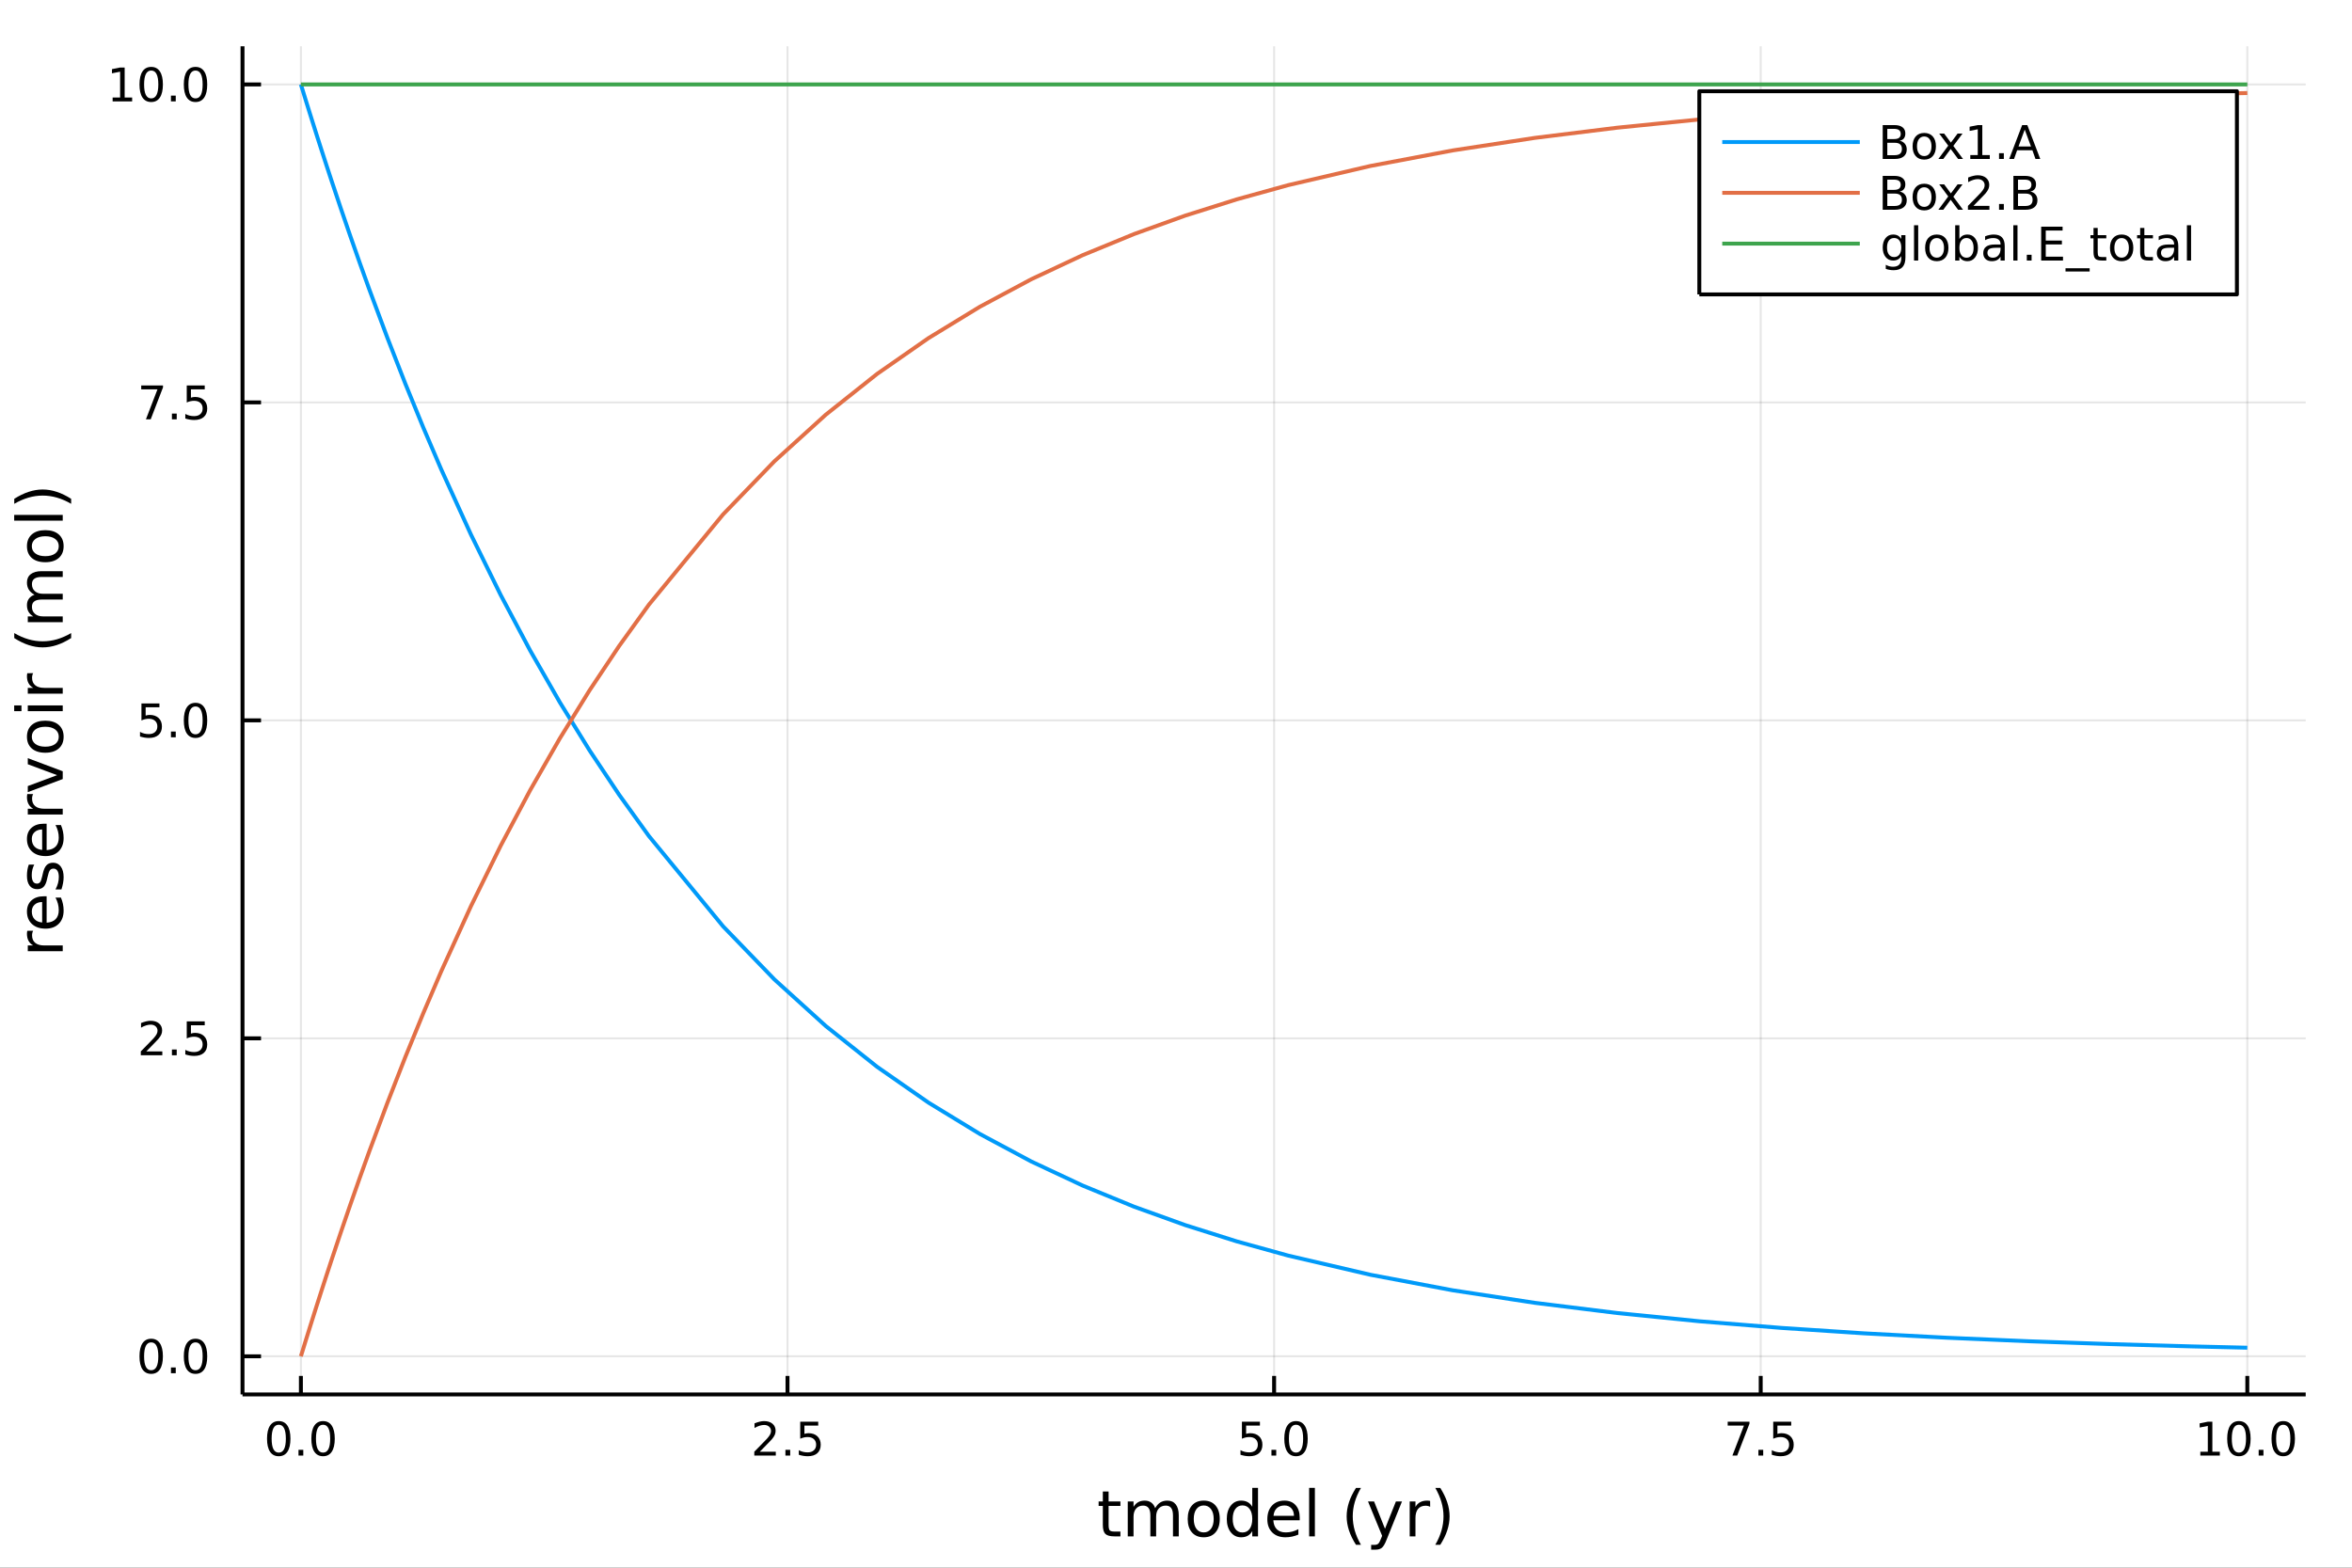 <?xml version="1.0" encoding="utf-8"?>
<svg xmlns="http://www.w3.org/2000/svg" xmlns:xlink="http://www.w3.org/1999/xlink" width="600" height="400" viewBox="0 0 2400 1600">
<rect x="0" y="0" width="2400" height="1600" fill="#333333" stroke="none"/>
<defs>
  <clipPath id="clip010">
    <rect x="0" y="0" width="2400" height="1600"/>
  </clipPath>
</defs>
<path clip-path="url(#clip010)" d="
M0 1600 L2400 1600 L2400 0 L0 0  Z
  " fill="#ffffff" fill-rule="evenodd" fill-opacity="1"/>
<defs>
  <clipPath id="clip011">
    <rect x="480" y="0" width="1681" height="1600"/>
  </clipPath>
</defs>
<path clip-path="url(#clip010)" d="
M247.459 1423.18 L2352.76 1423.18 L2352.76 47.244 L247.459 47.244  Z
  " fill="#ffffff" fill-rule="evenodd" fill-opacity="1"/>
<defs>
  <clipPath id="clip012">
    <rect x="247" y="47" width="2106" height="1377"/>
  </clipPath>
</defs>
<polyline clip-path="url(#clip012)" style="stroke:#000000; stroke-linecap:butt; stroke-linejoin:round; stroke-width:2; stroke-opacity:0.1; fill:none" points="
  307.043,1423.18 307.043,47.244 
  "/>
<polyline clip-path="url(#clip012)" style="stroke:#000000; stroke-linecap:butt; stroke-linejoin:round; stroke-width:2; stroke-opacity:0.1; fill:none" points="
  803.575,1423.18 803.575,47.244 
  "/>
<polyline clip-path="url(#clip012)" style="stroke:#000000; stroke-linecap:butt; stroke-linejoin:round; stroke-width:2; stroke-opacity:0.1; fill:none" points="
  1300.11,1423.18 1300.11,47.244 
  "/>
<polyline clip-path="url(#clip012)" style="stroke:#000000; stroke-linecap:butt; stroke-linejoin:round; stroke-width:2; stroke-opacity:0.1; fill:none" points="
  1796.64,1423.18 1796.64,47.244 
  "/>
<polyline clip-path="url(#clip012)" style="stroke:#000000; stroke-linecap:butt; stroke-linejoin:round; stroke-width:2; stroke-opacity:0.1; fill:none" points="
  2293.17,1423.18 2293.17,47.244 
  "/>
<polyline clip-path="url(#clip010)" style="stroke:#000000; stroke-linecap:butt; stroke-linejoin:round; stroke-width:4; stroke-opacity:1; fill:none" points="
  247.459,1423.18 2352.76,1423.18 
  "/>
<polyline clip-path="url(#clip010)" style="stroke:#000000; stroke-linecap:butt; stroke-linejoin:round; stroke-width:4; stroke-opacity:1; fill:none" points="
  307.043,1423.18 307.043,1404.28 
  "/>
<polyline clip-path="url(#clip010)" style="stroke:#000000; stroke-linecap:butt; stroke-linejoin:round; stroke-width:4; stroke-opacity:1; fill:none" points="
  803.575,1423.18 803.575,1404.28 
  "/>
<polyline clip-path="url(#clip010)" style="stroke:#000000; stroke-linecap:butt; stroke-linejoin:round; stroke-width:4; stroke-opacity:1; fill:none" points="
  1300.11,1423.18 1300.11,1404.28 
  "/>
<polyline clip-path="url(#clip010)" style="stroke:#000000; stroke-linecap:butt; stroke-linejoin:round; stroke-width:4; stroke-opacity:1; fill:none" points="
  1796.64,1423.18 1796.64,1404.28 
  "/>
<polyline clip-path="url(#clip010)" style="stroke:#000000; stroke-linecap:butt; stroke-linejoin:round; stroke-width:4; stroke-opacity:1; fill:none" points="
  2293.17,1423.18 2293.17,1404.28 
  "/>
<path clip-path="url(#clip010)" d="M284.427 1454.1 Q280.816 1454.1 278.987 1457.66 Q277.182 1461.2 277.182 1468.33 Q277.182 1475.44 278.987 1479.01 Q280.816 1482.55 284.427 1482.55 Q288.061 1482.55 289.867 1479.01 Q291.695 1475.44 291.695 1468.33 Q291.695 1461.2 289.867 1457.66 Q288.061 1454.1 284.427 1454.1 M284.427 1450.39 Q290.237 1450.39 293.293 1455 Q296.371 1459.58 296.371 1468.33 Q296.371 1477.06 293.293 1481.67 Q290.237 1486.25 284.427 1486.25 Q278.617 1486.25 275.538 1481.67 Q272.483 1477.06 272.483 1468.33 Q272.483 1459.58 275.538 1455 Q278.617 1450.39 284.427 1450.39 Z" fill="#000000" fill-rule="evenodd" fill-opacity="1" /><path clip-path="url(#clip010)" d="M304.589 1479.7 L309.473 1479.7 L309.473 1485.58 L304.589 1485.58 L304.589 1479.7 Z" fill="#000000" fill-rule="evenodd" fill-opacity="1" /><path clip-path="url(#clip010)" d="M329.658 1454.1 Q326.047 1454.1 324.218 1457.66 Q322.413 1461.2 322.413 1468.33 Q322.413 1475.44 324.218 1479.01 Q326.047 1482.55 329.658 1482.55 Q333.292 1482.55 335.098 1479.01 Q336.927 1475.44 336.927 1468.33 Q336.927 1461.2 335.098 1457.66 Q333.292 1454.1 329.658 1454.1 M329.658 1450.39 Q335.468 1450.39 338.524 1455 Q341.603 1459.58 341.603 1468.33 Q341.603 1477.06 338.524 1481.67 Q335.468 1486.25 329.658 1486.25 Q323.848 1486.25 320.769 1481.67 Q317.714 1477.06 317.714 1468.33 Q317.714 1459.58 320.769 1455 Q323.848 1450.39 329.658 1450.39 Z" fill="#000000" fill-rule="evenodd" fill-opacity="1" /><path clip-path="url(#clip010)" d="M775.311 1481.64 L791.631 1481.64 L791.631 1485.58 L769.686 1485.58 L769.686 1481.64 Q772.348 1478.89 776.932 1474.26 Q781.538 1469.61 782.719 1468.27 Q784.964 1465.74 785.844 1464.01 Q786.746 1462.25 786.746 1460.56 Q786.746 1457.8 784.802 1456.07 Q782.881 1454.33 779.779 1454.33 Q777.58 1454.33 775.126 1455.09 Q772.695 1455.86 769.918 1457.41 L769.918 1452.69 Q772.742 1451.55 775.195 1450.97 Q777.649 1450.39 779.686 1450.39 Q785.057 1450.39 788.251 1453.08 Q791.445 1455.77 791.445 1460.26 Q791.445 1462.39 790.635 1464.31 Q789.848 1466.2 787.742 1468.8 Q787.163 1469.47 784.061 1472.69 Q780.959 1475.88 775.311 1481.64 Z" fill="#000000" fill-rule="evenodd" fill-opacity="1" /><path clip-path="url(#clip010)" d="M801.445 1479.7 L806.33 1479.7 L806.33 1485.58 L801.445 1485.58 L801.445 1479.7 Z" fill="#000000" fill-rule="evenodd" fill-opacity="1" /><path clip-path="url(#clip010)" d="M816.561 1451.02 L834.917 1451.02 L834.917 1454.96 L820.843 1454.96 L820.843 1463.43 Q821.862 1463.08 822.88 1462.92 Q823.899 1462.73 824.917 1462.73 Q830.704 1462.73 834.084 1465.9 Q837.464 1469.08 837.464 1474.49 Q837.464 1480.07 833.991 1483.17 Q830.519 1486.25 824.2 1486.25 Q822.024 1486.25 819.755 1485.88 Q817.51 1485.51 815.103 1484.77 L815.103 1480.07 Q817.186 1481.2 819.408 1481.76 Q821.63 1482.32 824.107 1482.32 Q828.112 1482.32 830.45 1480.21 Q832.788 1478.1 832.788 1474.49 Q832.788 1470.88 830.45 1468.77 Q828.112 1466.67 824.107 1466.67 Q822.232 1466.67 820.357 1467.08 Q818.505 1467.5 816.561 1468.38 L816.561 1451.02 Z" fill="#000000" fill-rule="evenodd" fill-opacity="1" /><path clip-path="url(#clip010)" d="M1267.27 1451.02 L1285.63 1451.02 L1285.63 1454.96 L1271.55 1454.96 L1271.55 1463.43 Q1272.57 1463.08 1273.59 1462.92 Q1274.61 1462.73 1275.63 1462.73 Q1281.42 1462.73 1284.79 1465.9 Q1288.17 1469.08 1288.17 1474.49 Q1288.17 1480.07 1284.7 1483.17 Q1281.23 1486.25 1274.91 1486.25 Q1272.73 1486.25 1270.47 1485.88 Q1268.22 1485.51 1265.81 1484.77 L1265.81 1480.07 Q1267.9 1481.2 1270.12 1481.76 Q1272.34 1482.32 1274.82 1482.32 Q1278.82 1482.32 1281.16 1480.21 Q1283.5 1478.1 1283.5 1474.49 Q1283.5 1470.88 1281.16 1468.77 Q1278.82 1466.67 1274.82 1466.67 Q1272.94 1466.67 1271.07 1467.08 Q1269.22 1467.5 1267.27 1468.38 L1267.27 1451.02 Z" fill="#000000" fill-rule="evenodd" fill-opacity="1" /><path clip-path="url(#clip010)" d="M1297.39 1479.7 L1302.27 1479.7 L1302.27 1485.58 L1297.39 1485.58 L1297.39 1479.7 Z" fill="#000000" fill-rule="evenodd" fill-opacity="1" /><path clip-path="url(#clip010)" d="M1322.46 1454.1 Q1318.85 1454.1 1317.02 1457.66 Q1315.21 1461.2 1315.21 1468.33 Q1315.21 1475.44 1317.02 1479.01 Q1318.85 1482.55 1322.46 1482.55 Q1326.09 1482.55 1327.9 1479.01 Q1329.73 1475.44 1329.73 1468.33 Q1329.73 1461.2 1327.9 1457.66 Q1326.09 1454.1 1322.46 1454.1 M1322.46 1450.39 Q1328.27 1450.39 1331.32 1455 Q1334.4 1459.58 1334.4 1468.33 Q1334.4 1477.06 1331.32 1481.67 Q1328.27 1486.25 1322.46 1486.25 Q1316.65 1486.25 1313.57 1481.67 Q1310.51 1477.06 1310.51 1468.33 Q1310.51 1459.58 1313.57 1455 Q1316.65 1450.39 1322.46 1450.39 Z" fill="#000000" fill-rule="evenodd" fill-opacity="1" /><path clip-path="url(#clip010)" d="M1762.96 1451.02 L1785.18 1451.02 L1785.18 1453.01 L1772.64 1485.58 L1767.75 1485.58 L1779.56 1454.96 L1762.96 1454.96 L1762.96 1451.02 Z" fill="#000000" fill-rule="evenodd" fill-opacity="1" /><path clip-path="url(#clip010)" d="M1794.3 1479.7 L1799.19 1479.7 L1799.19 1485.58 L1794.3 1485.58 L1794.3 1479.7 Z" fill="#000000" fill-rule="evenodd" fill-opacity="1" /><path clip-path="url(#clip010)" d="M1809.42 1451.02 L1827.77 1451.02 L1827.77 1454.96 L1813.7 1454.96 L1813.7 1463.43 Q1814.72 1463.08 1815.74 1462.92 Q1816.76 1462.73 1817.77 1462.73 Q1823.56 1462.73 1826.94 1465.9 Q1830.32 1469.08 1830.32 1474.49 Q1830.32 1480.07 1826.85 1483.17 Q1823.38 1486.25 1817.06 1486.25 Q1814.88 1486.25 1812.61 1485.88 Q1810.37 1485.51 1807.96 1484.77 L1807.96 1480.07 Q1810.04 1481.2 1812.26 1481.76 Q1814.49 1482.32 1816.96 1482.32 Q1820.97 1482.32 1823.31 1480.21 Q1825.64 1478.1 1825.64 1474.49 Q1825.64 1470.88 1823.31 1468.77 Q1820.97 1466.67 1816.96 1466.67 Q1815.09 1466.67 1813.21 1467.08 Q1811.36 1467.5 1809.42 1468.38 L1809.42 1451.02 Z" fill="#000000" fill-rule="evenodd" fill-opacity="1" /><path clip-path="url(#clip010)" d="M2245.24 1481.64 L2252.88 1481.64 L2252.88 1455.28 L2244.57 1456.95 L2244.57 1452.69 L2252.84 1451.02 L2257.51 1451.02 L2257.51 1481.64 L2265.15 1481.64 L2265.15 1485.58 L2245.24 1485.58 L2245.24 1481.64 Z" fill="#000000" fill-rule="evenodd" fill-opacity="1" /><path clip-path="url(#clip010)" d="M2284.6 1454.1 Q2280.98 1454.1 2279.16 1457.66 Q2277.35 1461.2 2277.35 1468.33 Q2277.35 1475.44 2279.16 1479.01 Q2280.98 1482.55 2284.6 1482.55 Q2288.23 1482.55 2290.04 1479.01 Q2291.86 1475.44 2291.86 1468.33 Q2291.86 1461.2 2290.04 1457.66 Q2288.23 1454.1 2284.6 1454.1 M2284.6 1450.39 Q2290.41 1450.39 2293.46 1455 Q2296.54 1459.58 2296.54 1468.33 Q2296.54 1477.06 2293.46 1481.67 Q2290.41 1486.25 2284.6 1486.25 Q2278.79 1486.25 2275.71 1481.67 Q2272.65 1477.06 2272.65 1468.33 Q2272.65 1459.58 2275.71 1455 Q2278.79 1450.39 2284.6 1450.39 Z" fill="#000000" fill-rule="evenodd" fill-opacity="1" /><path clip-path="url(#clip010)" d="M2304.76 1479.7 L2309.64 1479.7 L2309.64 1485.58 L2304.76 1485.58 L2304.76 1479.7 Z" fill="#000000" fill-rule="evenodd" fill-opacity="1" /><path clip-path="url(#clip010)" d="M2329.83 1454.1 Q2326.22 1454.1 2324.39 1457.66 Q2322.58 1461.2 2322.58 1468.33 Q2322.58 1475.44 2324.39 1479.01 Q2326.22 1482.55 2329.83 1482.55 Q2333.46 1482.55 2335.27 1479.01 Q2337.1 1475.44 2337.1 1468.33 Q2337.1 1461.2 2335.27 1457.66 Q2333.46 1454.1 2329.83 1454.1 M2329.83 1450.39 Q2335.64 1450.39 2338.69 1455 Q2341.77 1459.58 2341.77 1468.33 Q2341.77 1477.06 2338.69 1481.67 Q2335.64 1486.25 2329.83 1486.25 Q2324.02 1486.25 2320.94 1481.67 Q2317.88 1477.06 2317.88 1468.33 Q2317.88 1459.58 2320.94 1455 Q2324.02 1450.39 2329.83 1450.39 Z" fill="#000000" fill-rule="evenodd" fill-opacity="1" /><path clip-path="url(#clip010)" d="M1131.23 1522.27 L1131.23 1532.4 L1143.29 1532.4 L1143.29 1536.95 L1131.23 1536.95 L1131.23 1556.3 Q1131.23 1560.66 1132.4 1561.9 Q1133.61 1563.14 1137.27 1563.14 L1143.29 1563.14 L1143.29 1568.04 L1137.27 1568.04 Q1130.49 1568.04 1127.91 1565.53 Q1125.34 1562.98 1125.34 1556.3 L1125.34 1536.95 L1121.04 1536.95 L1121.04 1532.4 L1125.34 1532.4 L1125.34 1522.27 L1131.23 1522.27 Z" fill="#000000" fill-rule="evenodd" fill-opacity="1" /><path clip-path="url(#clip010)" d="M1178.75 1539.24 Q1180.94 1535.29 1184 1533.41 Q1187.05 1531.54 1191.19 1531.54 Q1196.76 1531.54 1199.78 1535.45 Q1202.81 1539.33 1202.81 1546.53 L1202.81 1568.04 L1196.92 1568.04 L1196.92 1546.72 Q1196.92 1541.59 1195.1 1539.11 Q1193.29 1536.63 1189.57 1536.63 Q1185.02 1536.63 1182.37 1539.65 Q1179.73 1542.68 1179.73 1547.9 L1179.73 1568.04 L1173.84 1568.04 L1173.84 1546.72 Q1173.84 1541.56 1172.03 1539.11 Q1170.22 1536.63 1166.43 1536.63 Q1161.94 1536.63 1159.3 1539.68 Q1156.66 1542.71 1156.66 1547.9 L1156.66 1568.04 L1150.77 1568.04 L1150.77 1532.4 L1156.66 1532.4 L1156.66 1537.93 Q1158.66 1534.66 1161.46 1533.1 Q1164.26 1531.54 1168.11 1531.54 Q1172 1531.54 1174.7 1533.51 Q1177.44 1535.48 1178.75 1539.24 Z" fill="#000000" fill-rule="evenodd" fill-opacity="1" /><path clip-path="url(#clip010)" d="M1228.3 1536.5 Q1223.59 1536.5 1220.85 1540.19 Q1218.12 1543.85 1218.12 1550.25 Q1218.12 1556.65 1220.82 1560.34 Q1223.56 1564 1228.3 1564 Q1232.98 1564 1235.72 1560.31 Q1238.46 1556.62 1238.46 1550.25 Q1238.46 1543.92 1235.72 1540.23 Q1232.98 1536.5 1228.3 1536.5 M1228.3 1531.54 Q1235.94 1531.54 1240.3 1536.5 Q1244.66 1541.47 1244.66 1550.25 Q1244.66 1559 1240.3 1564 Q1235.94 1568.97 1228.3 1568.97 Q1220.63 1568.97 1216.27 1564 Q1211.94 1559 1211.94 1550.25 Q1211.94 1541.47 1216.27 1536.5 Q1220.63 1531.54 1228.3 1531.54 Z" fill="#000000" fill-rule="evenodd" fill-opacity="1" /><path clip-path="url(#clip010)" d="M1277.83 1537.81 L1277.83 1518.52 L1283.68 1518.52 L1283.68 1568.04 L1277.83 1568.04 L1277.83 1562.7 Q1275.98 1565.88 1273.15 1567.44 Q1270.35 1568.97 1266.4 1568.97 Q1259.94 1568.97 1255.87 1563.81 Q1251.82 1558.65 1251.82 1550.25 Q1251.82 1541.85 1255.87 1536.69 Q1259.94 1531.54 1266.4 1531.54 Q1270.35 1531.54 1273.15 1533.1 Q1275.98 1534.62 1277.83 1537.81 M1257.87 1550.25 Q1257.87 1556.71 1260.51 1560.4 Q1263.19 1564.07 1267.83 1564.07 Q1272.48 1564.07 1275.15 1560.4 Q1277.83 1556.71 1277.83 1550.25 Q1277.83 1543.79 1275.15 1540.13 Q1272.48 1536.44 1267.83 1536.44 Q1263.19 1536.44 1260.51 1540.13 Q1257.87 1543.79 1257.87 1550.25 Z" fill="#000000" fill-rule="evenodd" fill-opacity="1" /><path clip-path="url(#clip010)" d="M1326.24 1548.76 L1326.24 1551.62 L1299.31 1551.62 Q1299.69 1557.67 1302.94 1560.85 Q1306.22 1564 1312.04 1564 Q1315.42 1564 1318.57 1563.17 Q1321.75 1562.35 1324.87 1560.69 L1324.87 1566.23 Q1321.72 1567.57 1318.41 1568.27 Q1315.1 1568.97 1311.69 1568.97 Q1303.16 1568.97 1298.17 1564 Q1293.2 1559.04 1293.2 1550.57 Q1293.2 1541.82 1297.91 1536.69 Q1302.65 1531.54 1310.67 1531.54 Q1317.87 1531.54 1322.04 1536.18 Q1326.24 1540.8 1326.24 1548.76 M1320.38 1547.04 Q1320.32 1542.23 1317.68 1539.37 Q1315.07 1536.5 1310.74 1536.5 Q1305.84 1536.5 1302.88 1539.27 Q1299.95 1542.04 1299.5 1547.07 L1320.38 1547.04 Z" fill="#000000" fill-rule="evenodd" fill-opacity="1" /><path clip-path="url(#clip010)" d="M1335.85 1518.52 L1341.71 1518.52 L1341.71 1568.04 L1335.85 1568.04 L1335.85 1518.52 Z" fill="#000000" fill-rule="evenodd" fill-opacity="1" /><path clip-path="url(#clip010)" d="M1388.75 1518.58 Q1384.48 1525.9 1382.42 1533.06 Q1380.35 1540.23 1380.35 1547.58 Q1380.35 1554.93 1382.42 1562.16 Q1384.52 1569.35 1388.75 1576.64 L1383.66 1576.64 Q1378.88 1569.16 1376.5 1561.93 Q1374.14 1554.71 1374.14 1547.58 Q1374.14 1540.48 1376.5 1533.29 Q1378.85 1526.09 1383.66 1518.58 L1388.75 1518.58 Z" fill="#000000" fill-rule="evenodd" fill-opacity="1" /><path clip-path="url(#clip010)" d="M1414.94 1571.35 Q1412.46 1577.72 1410.11 1579.66 Q1407.75 1581.6 1403.8 1581.6 L1399.13 1581.6 L1399.13 1576.7 L1402.56 1576.7 Q1404.98 1576.7 1406.32 1575.56 Q1407.66 1574.41 1409.28 1570.14 L1410.33 1567.47 L1395.91 1532.4 L1402.12 1532.4 L1413.26 1560.28 L1424.4 1532.4 L1430.6 1532.4 L1414.94 1571.35 Z" fill="#000000" fill-rule="evenodd" fill-opacity="1" /><path clip-path="url(#clip010)" d="M1459.35 1537.87 Q1458.36 1537.3 1457.18 1537.04 Q1456.04 1536.76 1454.63 1536.76 Q1449.67 1536.76 1447 1540 Q1444.35 1543.22 1444.35 1549.27 L1444.35 1568.04 L1438.47 1568.04 L1438.47 1532.4 L1444.35 1532.4 L1444.35 1537.93 Q1446.2 1534.69 1449.16 1533.13 Q1452.12 1531.54 1456.35 1531.54 Q1456.96 1531.54 1457.69 1531.63 Q1458.42 1531.7 1459.31 1531.85 L1459.35 1537.87 Z" fill="#000000" fill-rule="evenodd" fill-opacity="1" /><path clip-path="url(#clip010)" d="M1464.57 1518.58 L1469.66 1518.58 Q1474.43 1526.09 1476.79 1533.29 Q1479.17 1540.48 1479.17 1547.58 Q1479.17 1554.71 1476.79 1561.93 Q1474.43 1569.16 1469.66 1576.64 L1464.57 1576.64 Q1468.8 1569.35 1470.87 1562.16 Q1472.97 1554.93 1472.97 1547.58 Q1472.97 1540.23 1470.87 1533.06 Q1468.8 1525.9 1464.57 1518.58 Z" fill="#000000" fill-rule="evenodd" fill-opacity="1" /><polyline clip-path="url(#clip012)" style="stroke:#000000; stroke-linecap:butt; stroke-linejoin:round; stroke-width:2; stroke-opacity:0.1; fill:none" points="
  247.459,1384.24 2352.76,1384.24 
  "/>
<polyline clip-path="url(#clip012)" style="stroke:#000000; stroke-linecap:butt; stroke-linejoin:round; stroke-width:2; stroke-opacity:0.1; fill:none" points="
  247.459,1059.73 2352.76,1059.73 
  "/>
<polyline clip-path="url(#clip012)" style="stroke:#000000; stroke-linecap:butt; stroke-linejoin:round; stroke-width:2; stroke-opacity:0.1; fill:none" points="
  247.459,735.212 2352.76,735.212 
  "/>
<polyline clip-path="url(#clip012)" style="stroke:#000000; stroke-linecap:butt; stroke-linejoin:round; stroke-width:2; stroke-opacity:0.1; fill:none" points="
  247.459,410.699 2352.76,410.699 
  "/>
<polyline clip-path="url(#clip012)" style="stroke:#000000; stroke-linecap:butt; stroke-linejoin:round; stroke-width:2; stroke-opacity:0.1; fill:none" points="
  247.459,86.186 2352.76,86.186 
  "/>
<polyline clip-path="url(#clip010)" style="stroke:#000000; stroke-linecap:butt; stroke-linejoin:round; stroke-width:4; stroke-opacity:1; fill:none" points="
  247.459,1423.18 247.459,47.244 
  "/>
<polyline clip-path="url(#clip010)" style="stroke:#000000; stroke-linecap:butt; stroke-linejoin:round; stroke-width:4; stroke-opacity:1; fill:none" points="
  247.459,1384.24 266.356,1384.24 
  "/>
<polyline clip-path="url(#clip010)" style="stroke:#000000; stroke-linecap:butt; stroke-linejoin:round; stroke-width:4; stroke-opacity:1; fill:none" points="
  247.459,1059.73 266.356,1059.73 
  "/>
<polyline clip-path="url(#clip010)" style="stroke:#000000; stroke-linecap:butt; stroke-linejoin:round; stroke-width:4; stroke-opacity:1; fill:none" points="
  247.459,735.212 266.356,735.212 
  "/>
<polyline clip-path="url(#clip010)" style="stroke:#000000; stroke-linecap:butt; stroke-linejoin:round; stroke-width:4; stroke-opacity:1; fill:none" points="
  247.459,410.699 266.356,410.699 
  "/>
<polyline clip-path="url(#clip010)" style="stroke:#000000; stroke-linecap:butt; stroke-linejoin:round; stroke-width:4; stroke-opacity:1; fill:none" points="
  247.459,86.186 266.356,86.186 
  "/>
<path clip-path="url(#clip010)" d="M154.283 1370.04 Q150.672 1370.04 148.843 1373.6 Q147.038 1377.14 147.038 1384.27 Q147.038 1391.38 148.843 1394.94 Q150.672 1398.49 154.283 1398.49 Q157.917 1398.49 159.723 1394.94 Q161.552 1391.38 161.552 1384.27 Q161.552 1377.14 159.723 1373.6 Q157.917 1370.04 154.283 1370.04 M154.283 1366.33 Q160.093 1366.33 163.149 1370.94 Q166.227 1375.52 166.227 1384.27 Q166.227 1393 163.149 1397.61 Q160.093 1402.19 154.283 1402.19 Q148.473 1402.19 145.394 1397.61 Q142.339 1393 142.339 1384.27 Q142.339 1375.52 145.394 1370.94 Q148.473 1366.33 154.283 1366.33 Z" fill="#000000" fill-rule="evenodd" fill-opacity="1" /><path clip-path="url(#clip010)" d="M174.445 1395.64 L179.329 1395.64 L179.329 1401.52 L174.445 1401.52 L174.445 1395.64 Z" fill="#000000" fill-rule="evenodd" fill-opacity="1" /><path clip-path="url(#clip010)" d="M199.514 1370.04 Q195.903 1370.04 194.075 1373.6 Q192.269 1377.14 192.269 1384.27 Q192.269 1391.38 194.075 1394.94 Q195.903 1398.49 199.514 1398.49 Q203.149 1398.49 204.954 1394.94 Q206.783 1391.38 206.783 1384.27 Q206.783 1377.14 204.954 1373.6 Q203.149 1370.04 199.514 1370.04 M199.514 1366.33 Q205.324 1366.33 208.38 1370.94 Q211.459 1375.52 211.459 1384.27 Q211.459 1393 208.38 1397.61 Q205.324 1402.19 199.514 1402.19 Q193.704 1402.19 190.625 1397.61 Q187.57 1393 187.57 1384.27 Q187.57 1375.52 190.625 1370.94 Q193.704 1366.33 199.514 1366.33 Z" fill="#000000" fill-rule="evenodd" fill-opacity="1" /><path clip-path="url(#clip010)" d="M149.306 1073.07 L165.626 1073.07 L165.626 1077.01 L143.681 1077.01 L143.681 1073.07 Q146.343 1070.32 150.927 1065.69 Q155.533 1061.03 156.714 1059.69 Q158.959 1057.17 159.839 1055.43 Q160.741 1053.67 160.741 1051.98 Q160.741 1049.23 158.797 1047.49 Q156.876 1045.76 153.774 1045.76 Q151.575 1045.76 149.121 1046.52 Q146.691 1047.28 143.913 1048.83 L143.913 1044.11 Q146.737 1042.98 149.191 1042.4 Q151.644 1041.82 153.681 1041.82 Q159.052 1041.82 162.246 1044.51 Q165.44 1047.19 165.44 1051.68 Q165.44 1053.81 164.63 1055.73 Q163.843 1057.63 161.737 1060.22 Q161.158 1060.89 158.056 1064.11 Q154.954 1067.31 149.306 1073.07 Z" fill="#000000" fill-rule="evenodd" fill-opacity="1" /><path clip-path="url(#clip010)" d="M175.44 1071.13 L180.325 1071.13 L180.325 1077.01 L175.44 1077.01 L175.44 1071.13 Z" fill="#000000" fill-rule="evenodd" fill-opacity="1" /><path clip-path="url(#clip010)" d="M190.556 1042.45 L208.912 1042.45 L208.912 1046.38 L194.838 1046.38 L194.838 1054.85 Q195.857 1054.51 196.875 1054.34 Q197.894 1054.16 198.912 1054.16 Q204.699 1054.16 208.079 1057.33 Q211.459 1060.5 211.459 1065.92 Q211.459 1071.5 207.987 1074.6 Q204.514 1077.68 198.195 1077.68 Q196.019 1077.68 193.75 1077.31 Q191.505 1076.94 189.098 1076.19 L189.098 1071.5 Q191.181 1072.63 193.403 1073.19 Q195.625 1073.74 198.102 1073.74 Q202.107 1073.74 204.445 1071.63 Q206.783 1069.53 206.783 1065.92 Q206.783 1062.31 204.445 1060.2 Q202.107 1058.09 198.102 1058.09 Q196.227 1058.09 194.352 1058.51 Q192.5 1058.93 190.556 1059.81 L190.556 1042.45 Z" fill="#000000" fill-rule="evenodd" fill-opacity="1" /><path clip-path="url(#clip010)" d="M144.329 717.932 L162.686 717.932 L162.686 721.867 L148.612 721.867 L148.612 730.339 Q149.63 729.992 150.649 729.83 Q151.667 729.645 152.686 729.645 Q158.473 729.645 161.852 732.816 Q165.232 735.987 165.232 741.404 Q165.232 746.983 161.76 750.085 Q158.288 753.163 151.968 753.163 Q149.792 753.163 147.524 752.793 Q145.279 752.423 142.871 751.682 L142.871 746.983 Q144.954 748.117 147.177 748.673 Q149.399 749.228 151.876 749.228 Q155.88 749.228 158.218 747.122 Q160.556 745.015 160.556 741.404 Q160.556 737.793 158.218 735.687 Q155.88 733.58 151.876 733.58 Q150.001 733.58 148.126 733.997 Q146.274 734.413 144.329 735.293 L144.329 717.932 Z" fill="#000000" fill-rule="evenodd" fill-opacity="1" /><path clip-path="url(#clip010)" d="M174.445 746.612 L179.329 746.612 L179.329 752.492 L174.445 752.492 L174.445 746.612 Z" fill="#000000" fill-rule="evenodd" fill-opacity="1" /><path clip-path="url(#clip010)" d="M199.514 721.011 Q195.903 721.011 194.075 724.575 Q192.269 728.117 192.269 735.247 Q192.269 742.353 194.075 745.918 Q195.903 749.46 199.514 749.46 Q203.149 749.46 204.954 745.918 Q206.783 742.353 206.783 735.247 Q206.783 728.117 204.954 724.575 Q203.149 721.011 199.514 721.011 M199.514 717.307 Q205.324 717.307 208.38 721.913 Q211.459 726.497 211.459 735.247 Q211.459 743.973 208.38 748.58 Q205.324 753.163 199.514 753.163 Q193.704 753.163 190.625 748.58 Q187.57 743.973 187.57 735.247 Q187.57 726.497 190.625 721.913 Q193.704 717.307 199.514 717.307 Z" fill="#000000" fill-rule="evenodd" fill-opacity="1" /><path clip-path="url(#clip010)" d="M144.098 393.419 L166.32 393.419 L166.32 395.41 L153.774 427.979 L148.89 427.979 L160.695 397.354 L144.098 397.354 L144.098 393.419 Z" fill="#000000" fill-rule="evenodd" fill-opacity="1" /><path clip-path="url(#clip010)" d="M175.44 422.099 L180.325 422.099 L180.325 427.979 L175.44 427.979 L175.44 422.099 Z" fill="#000000" fill-rule="evenodd" fill-opacity="1" /><path clip-path="url(#clip010)" d="M190.556 393.419 L208.912 393.419 L208.912 397.354 L194.838 397.354 L194.838 405.826 Q195.857 405.479 196.875 405.317 Q197.894 405.132 198.912 405.132 Q204.699 405.132 208.079 408.303 Q211.459 411.474 211.459 416.891 Q211.459 422.47 207.987 425.571 Q204.514 428.65 198.195 428.65 Q196.019 428.65 193.75 428.28 Q191.505 427.909 189.098 427.169 L189.098 422.47 Q191.181 423.604 193.403 424.159 Q195.625 424.715 198.102 424.715 Q202.107 424.715 204.445 422.608 Q206.783 420.502 206.783 416.891 Q206.783 413.28 204.445 411.173 Q202.107 409.067 198.102 409.067 Q196.227 409.067 194.352 409.484 Q192.5 409.9 190.556 410.78 L190.556 393.419 Z" fill="#000000" fill-rule="evenodd" fill-opacity="1" /><path clip-path="url(#clip010)" d="M114.931 99.531 L122.57 99.531 L122.57 73.165 L114.26 74.832 L114.26 70.572 L122.524 68.906 L127.2 68.906 L127.2 99.531 L134.839 99.531 L134.839 103.466 L114.931 103.466 L114.931 99.531 Z" fill="#000000" fill-rule="evenodd" fill-opacity="1" /><path clip-path="url(#clip010)" d="M154.283 71.984 Q150.672 71.984 148.843 75.549 Q147.038 79.091 147.038 86.22 Q147.038 93.327 148.843 96.892 Q150.672 100.433 154.283 100.433 Q157.917 100.433 159.723 96.892 Q161.552 93.327 161.552 86.22 Q161.552 79.091 159.723 75.549 Q157.917 71.984 154.283 71.984 M154.283 68.281 Q160.093 68.281 163.149 72.887 Q166.227 77.47 166.227 86.22 Q166.227 94.947 163.149 99.554 Q160.093 104.137 154.283 104.137 Q148.473 104.137 145.394 99.554 Q142.339 94.947 142.339 86.22 Q142.339 77.47 145.394 72.887 Q148.473 68.281 154.283 68.281 Z" fill="#000000" fill-rule="evenodd" fill-opacity="1" /><path clip-path="url(#clip010)" d="M174.445 97.586 L179.329 97.586 L179.329 103.466 L174.445 103.466 L174.445 97.586 Z" fill="#000000" fill-rule="evenodd" fill-opacity="1" /><path clip-path="url(#clip010)" d="M199.514 71.984 Q195.903 71.984 194.075 75.549 Q192.269 79.091 192.269 86.22 Q192.269 93.327 194.075 96.892 Q195.903 100.433 199.514 100.433 Q203.149 100.433 204.954 96.892 Q206.783 93.327 206.783 86.22 Q206.783 79.091 204.954 75.549 Q203.149 71.984 199.514 71.984 M199.514 68.281 Q205.324 68.281 208.38 72.887 Q211.459 77.47 211.459 86.22 Q211.459 94.947 208.38 99.554 Q205.324 104.137 199.514 104.137 Q193.704 104.137 190.625 99.554 Q187.57 94.947 187.57 86.22 Q187.57 77.47 190.625 72.887 Q193.704 68.281 199.514 68.281 Z" fill="#000000" fill-rule="evenodd" fill-opacity="1" /><path clip-path="url(#clip010)" d="M33.831 949.959 Q33.258 950.946 33.003 952.123 Q32.717 953.269 32.717 954.67 Q32.717 959.635 35.963 962.309 Q39.178 964.95 45.225 964.95 L64.004 964.95 L64.004 970.839 L28.356 970.839 L28.356 964.95 L33.894 964.95 Q30.648 963.104 29.088 960.144 Q27.497 957.184 27.497 952.951 Q27.497 952.346 27.592 951.614 Q27.656 950.882 27.815 949.991 L33.831 949.959 Z" fill="#000000" fill-rule="evenodd" fill-opacity="1" /><path clip-path="url(#clip010)" d="M44.716 914.757 L47.581 914.757 L47.581 941.684 Q53.628 941.302 56.811 938.055 Q59.962 934.777 59.962 928.952 Q59.962 925.578 59.134 922.427 Q58.307 919.245 56.652 916.125 L62.19 916.125 Q63.527 919.276 64.227 922.587 Q64.927 925.897 64.927 929.302 Q64.927 937.832 59.962 942.829 Q54.997 947.795 46.53 947.795 Q37.777 947.795 32.653 943.084 Q27.497 938.342 27.497 930.321 Q27.497 923.128 32.144 918.958 Q36.759 914.757 44.716 914.757 M42.997 920.613 Q38.191 920.677 35.327 923.319 Q32.462 925.929 32.462 930.257 Q32.462 935.159 35.231 938.119 Q38 941.047 43.029 941.493 L42.997 920.613 Z" fill="#000000" fill-rule="evenodd" fill-opacity="1" /><path clip-path="url(#clip010)" d="M29.407 882.419 L34.945 882.419 Q33.672 884.902 33.035 887.575 Q32.398 890.249 32.398 893.113 Q32.398 897.474 33.735 899.67 Q35.072 901.834 37.746 901.834 Q39.783 901.834 40.96 900.275 Q42.106 898.715 43.157 894.005 L43.602 891.999 Q44.939 885.761 47.39 883.151 Q49.809 880.509 54.169 880.509 Q59.134 880.509 62.031 884.456 Q64.927 888.371 64.927 895.246 Q64.927 898.11 64.354 901.23 Q63.813 904.317 62.699 907.754 L56.652 907.754 Q58.339 904.508 59.198 901.357 Q60.026 898.206 60.026 895.119 Q60.026 890.981 58.625 888.753 Q57.193 886.525 54.615 886.525 Q52.228 886.525 50.955 888.148 Q49.681 889.739 48.504 895.182 L48.026 897.219 Q46.88 902.662 44.525 905.081 Q42.138 907.5 38 907.5 Q32.971 907.5 30.234 903.935 Q27.497 900.37 27.497 893.814 Q27.497 890.567 27.974 887.702 Q28.452 884.838 29.407 882.419 Z" fill="#000000" fill-rule="evenodd" fill-opacity="1" /><path clip-path="url(#clip010)" d="M44.716 840.692 L47.581 840.692 L47.581 867.619 Q53.628 867.237 56.811 863.99 Q59.962 860.712 59.962 854.887 Q59.962 851.513 59.134 848.362 Q58.307 845.18 56.652 842.06 L62.19 842.06 Q63.527 845.211 64.227 848.522 Q64.927 851.832 64.927 855.237 Q64.927 863.767 59.962 868.764 Q54.997 873.73 46.53 873.73 Q37.777 873.73 32.653 869.019 Q27.497 864.277 27.497 856.256 Q27.497 849.063 32.144 844.893 Q36.759 840.692 44.716 840.692 M42.997 846.548 Q38.191 846.612 35.327 849.254 Q32.462 851.864 32.462 856.192 Q32.462 861.094 35.231 864.054 Q38 866.982 43.029 867.428 L42.997 846.548 Z" fill="#000000" fill-rule="evenodd" fill-opacity="1" /><path clip-path="url(#clip010)" d="M33.831 810.423 Q33.258 811.409 33.003 812.587 Q32.717 813.733 32.717 815.133 Q32.717 820.099 35.963 822.772 Q39.178 825.414 45.225 825.414 L64.004 825.414 L64.004 831.302 L28.356 831.302 L28.356 825.414 L33.894 825.414 Q30.648 823.568 29.088 820.608 Q27.497 817.648 27.497 813.415 Q27.497 812.81 27.592 812.078 Q27.656 811.346 27.815 810.455 L33.831 810.423 Z" fill="#000000" fill-rule="evenodd" fill-opacity="1" /><path clip-path="url(#clip010)" d="M28.356 808.481 L28.356 802.275 L58.275 791.135 L28.356 779.995 L28.356 773.788 L64.004 787.156 L64.004 795.113 L28.356 808.481 Z" fill="#000000" fill-rule="evenodd" fill-opacity="1" /><path clip-path="url(#clip010)" d="M32.462 751.89 Q32.462 756.601 36.154 759.338 Q39.815 762.075 46.212 762.075 Q52.609 762.075 56.302 759.37 Q59.962 756.633 59.962 751.89 Q59.962 747.211 56.27 744.474 Q52.578 741.737 46.212 741.737 Q39.878 741.737 36.186 744.474 Q32.462 747.211 32.462 751.89 M27.497 751.89 Q27.497 744.251 32.462 739.891 Q37.427 735.53 46.212 735.53 Q54.965 735.53 59.962 739.891 Q64.927 744.251 64.927 751.89 Q64.927 759.561 59.962 763.921 Q54.965 768.25 46.212 768.25 Q37.427 768.25 32.462 763.921 Q27.497 759.561 27.497 751.89 Z" fill="#000000" fill-rule="evenodd" fill-opacity="1" /><path clip-path="url(#clip010)" d="M28.356 725.823 L28.356 719.966 L64.004 719.966 L64.004 725.823 L28.356 725.823 M14.479 725.823 L14.479 719.966 L21.895 719.966 L21.895 725.823 L14.479 725.823 Z" fill="#000000" fill-rule="evenodd" fill-opacity="1" /><path clip-path="url(#clip010)" d="M33.831 687.055 Q33.258 688.042 33.003 689.22 Q32.717 690.366 32.717 691.766 Q32.717 696.731 35.963 699.405 Q39.178 702.047 45.225 702.047 L64.004 702.047 L64.004 707.935 L28.356 707.935 L28.356 702.047 L33.894 702.047 Q30.648 700.201 29.088 697.241 Q27.497 694.28 27.497 690.047 Q27.497 689.443 27.592 688.71 Q27.656 687.978 27.815 687.087 L33.831 687.055 Z" fill="#000000" fill-rule="evenodd" fill-opacity="1" /><path clip-path="url(#clip010)" d="M14.543 646.124 Q21.863 650.389 29.025 652.458 Q36.186 654.527 43.538 654.527 Q50.891 654.527 58.116 652.458 Q65.309 650.357 72.598 646.124 L72.598 651.216 Q65.118 655.991 57.893 658.378 Q50.668 660.733 43.538 660.733 Q36.441 660.733 29.247 658.378 Q22.054 656.023 14.543 651.216 L14.543 646.124 Z" fill="#000000" fill-rule="evenodd" fill-opacity="1" /><path clip-path="url(#clip010)" d="M35.199 607.007 Q31.253 604.81 29.375 601.755 Q27.497 598.699 27.497 594.562 Q27.497 588.992 31.412 585.968 Q35.295 582.944 42.488 582.944 L64.004 582.944 L64.004 588.833 L42.679 588.833 Q37.555 588.833 35.072 590.647 Q32.589 592.461 32.589 596.185 Q32.589 600.736 35.613 603.378 Q38.637 606.02 43.857 606.02 L64.004 606.02 L64.004 611.908 L42.679 611.908 Q37.523 611.908 35.072 613.722 Q32.589 615.537 32.589 619.324 Q32.589 623.812 35.645 626.454 Q38.669 629.096 43.857 629.096 L64.004 629.096 L64.004 634.984 L28.356 634.984 L28.356 629.096 L33.894 629.096 Q30.616 627.09 29.056 624.29 Q27.497 621.489 27.497 617.637 Q27.497 613.754 29.47 611.049 Q31.444 608.312 35.199 607.007 Z" fill="#000000" fill-rule="evenodd" fill-opacity="1" /><path clip-path="url(#clip010)" d="M32.462 557.45 Q32.462 562.16 36.154 564.897 Q39.815 567.635 46.212 567.635 Q52.609 567.635 56.302 564.929 Q59.962 562.192 59.962 557.45 Q59.962 552.771 56.27 550.034 Q52.578 547.296 46.212 547.296 Q39.878 547.296 36.186 550.034 Q32.462 552.771 32.462 557.45 M27.497 557.45 Q27.497 549.811 32.462 545.45 Q37.427 541.09 46.212 541.09 Q54.965 541.09 59.962 545.45 Q64.927 549.811 64.927 557.45 Q64.927 565.12 59.962 569.481 Q54.965 573.809 46.212 573.809 Q37.427 573.809 32.462 569.481 Q27.497 565.12 27.497 557.45 Z" fill="#000000" fill-rule="evenodd" fill-opacity="1" /><path clip-path="url(#clip010)" d="M14.479 531.382 L14.479 525.526 L64.004 525.526 L64.004 531.382 L14.479 531.382 Z" fill="#000000" fill-rule="evenodd" fill-opacity="1" /><path clip-path="url(#clip010)" d="M14.543 514.195 L14.543 509.102 Q22.054 504.328 29.247 501.972 Q36.441 499.585 43.538 499.585 Q50.668 499.585 57.893 501.972 Q65.118 504.328 72.598 509.102 L72.598 514.195 Q65.309 509.961 58.116 507.893 Q50.891 505.792 43.538 505.792 Q36.186 505.792 29.025 507.893 Q21.863 509.961 14.543 514.195 Z" fill="#000000" fill-rule="evenodd" fill-opacity="1" /><polyline clip-path="url(#clip012)" style="stroke:#009af9; stroke-linecap:butt; stroke-linejoin:round; stroke-width:4; stroke-opacity:1; fill:none" points="
  307.043,86.186 307.043,86.186 307.049,86.207 307.114,86.417 307.227,86.788 307.43,87.451 307.789,88.622 308.429,90.708 309.621,94.583 312.71,104.575 
  315.8,114.489 318.889,124.326 323.683,139.441 328.477,154.374 333.271,169.127 338.065,183.704 347.782,212.714 357.498,241.023 367.215,268.648 376.932,295.605 
  395.279,344.743 413.626,391.662 431.973,436.464 450.32,479.245 480.579,545.624 510.839,607.136 541.098,664.135 571.358,716.954 601.617,765.898 631.876,811.252 
  662.136,853.28 737.864,945.446 790.279,999.693 842.694,1047.23 895.109,1088.89 947.523,1125.4 999.938,1157.39 1052.35,1185.44 1104.77,1210.01 1157.18,1231.55 
  1209.6,1250.42 1262.01,1266.97 1314.43,1281.46 1398.37,1301.04 1482.31,1316.89 1566.25,1329.71 1650.2,1340.1 1734.14,1348.51 1818.08,1355.31 1902.02,1360.82 
  1985.97,1365.28 2069.91,1368.89 2153.85,1371.81 2237.8,1374.18 2293.17,1375.49 
  "/>
<polyline clip-path="url(#clip012)" style="stroke:#e26f46; stroke-linecap:butt; stroke-linejoin:round; stroke-width:4; stroke-opacity:1; fill:none" points="
  307.043,1384.24 307.043,1384.24 307.049,1384.22 307.114,1384.01 307.227,1383.64 307.43,1382.97 307.789,1381.8 308.429,1379.72 309.621,1375.84 312.71,1365.85 
  315.8,1355.93 318.889,1346.1 323.683,1330.98 328.477,1316.05 333.271,1301.3 338.065,1286.72 347.782,1257.71 357.498,1229.4 367.215,1201.78 376.932,1174.82 
  395.279,1125.68 413.626,1078.76 431.973,1033.96 450.32,991.179 480.579,924.8 510.839,863.288 541.098,806.289 571.358,753.47 601.617,704.526 631.876,659.172 
  662.136,617.144 737.864,524.978 790.279,470.731 842.694,423.193 895.109,381.535 947.523,345.026 999.938,313.029 1052.35,284.987 1104.77,260.412 1157.18,238.875 
  1209.6,220 1262.01,203.459 1314.43,188.962 1398.37,169.385 1482.31,153.538 1566.25,140.711 1650.2,130.326 1734.14,121.919 1818.08,115.112 1902.02,109.603 
  1985.97,105.143 2069.91,101.532 2153.85,98.609 2237.8,96.243 2293.17,94.934 
  "/>
<polyline clip-path="url(#clip012)" style="stroke:#3da44d; stroke-linecap:butt; stroke-linejoin:round; stroke-width:4; stroke-opacity:1; fill:none" points="
  307.043,86.186 307.043,86.186 307.049,86.186 307.114,86.186 307.227,86.186 307.43,86.186 307.789,86.186 308.429,86.186 309.621,86.186 312.71,86.186 
  315.8,86.186 318.889,86.186 323.683,86.186 328.477,86.186 333.271,86.186 338.065,86.186 347.782,86.186 357.498,86.186 367.215,86.186 376.932,86.186 
  395.279,86.186 413.626,86.186 431.973,86.186 450.32,86.186 480.579,86.186 510.839,86.186 541.098,86.186 571.358,86.186 601.617,86.186 631.876,86.186 
  662.136,86.186 737.864,86.186 790.279,86.186 842.694,86.186 895.109,86.186 947.523,86.186 999.938,86.186 1052.35,86.186 1104.77,86.186 1157.18,86.186 
  1209.6,86.186 1262.01,86.186 1314.43,86.186 1398.37,86.186 1482.31,86.186 1566.25,86.186 1650.2,86.186 1734.14,86.186 1818.08,86.186 1902.02,86.186 
  1985.97,86.186 2069.91,86.186 2153.85,86.186 2237.8,86.186 2293.17,86.186 
  "/>
<path clip-path="url(#clip010)" d="
M1734.01 300.469 L2282.58 300.469 L2282.58 93.109 L1734.01 93.109  Z
  " fill="#ffffff" fill-rule="evenodd" fill-opacity="1"/>
<polyline clip-path="url(#clip010)" style="stroke:#000000; stroke-linecap:butt; stroke-linejoin:round; stroke-width:4; stroke-opacity:1; fill:none" points="
  1734.01,300.469 2282.58,300.469 2282.58,93.109 1734.01,93.109 1734.01,300.469 
  "/>
<polyline clip-path="url(#clip010)" style="stroke:#009af9; stroke-linecap:butt; stroke-linejoin:round; stroke-width:4; stroke-opacity:1; fill:none" points="
  1757.4,144.949 1897.75,144.949 
  "/>
<path clip-path="url(#clip010)" d="M1925.82 145.724 L1925.82 158.386 L1933.32 158.386 Q1937.09 158.386 1938.9 156.835 Q1940.73 155.261 1940.73 152.043 Q1940.73 148.803 1938.9 147.275 Q1937.09 145.724 1933.32 145.724 L1925.82 145.724 M1925.82 131.511 L1925.82 141.928 L1932.74 141.928 Q1936.17 141.928 1937.83 140.655 Q1939.52 139.358 1939.52 136.719 Q1939.52 134.104 1937.83 132.807 Q1936.17 131.511 1932.74 131.511 L1925.82 131.511 M1921.14 127.669 L1933.09 127.669 Q1938.44 127.669 1941.33 129.891 Q1944.22 132.113 1944.22 136.21 Q1944.22 139.382 1942.74 141.257 Q1941.26 143.131 1938.39 143.594 Q1941.84 144.335 1943.74 146.696 Q1945.66 149.034 1945.66 152.553 Q1945.66 157.182 1942.51 159.705 Q1939.36 162.229 1933.55 162.229 L1921.14 162.229 L1921.14 127.669 Z" fill="#000000" fill-rule="evenodd" fill-opacity="1" /><path clip-path="url(#clip010)" d="M1963.53 139.289 Q1960.1 139.289 1958.11 141.974 Q1956.12 144.636 1956.12 149.289 Q1956.12 153.942 1958.09 156.627 Q1960.08 159.289 1963.53 159.289 Q1966.93 159.289 1968.92 156.604 Q1970.91 153.918 1970.91 149.289 Q1970.91 144.682 1968.92 141.997 Q1966.93 139.289 1963.53 139.289 M1963.53 135.678 Q1969.08 135.678 1972.25 139.289 Q1975.43 142.9 1975.43 149.289 Q1975.43 155.655 1972.25 159.289 Q1969.08 162.9 1963.53 162.9 Q1957.95 162.9 1954.78 159.289 Q1951.63 155.655 1951.63 149.289 Q1951.63 142.9 1954.78 139.289 Q1957.95 135.678 1963.53 135.678 Z" fill="#000000" fill-rule="evenodd" fill-opacity="1" /><path clip-path="url(#clip010)" d="M2002.58 136.303 L1993.2 148.919 L2003.06 162.229 L1998.04 162.229 L1990.5 152.043 L1982.95 162.229 L1977.93 162.229 L1988 148.664 L1978.78 136.303 L1983.81 136.303 L1990.68 145.539 L1997.56 136.303 L2002.58 136.303 Z" fill="#000000" fill-rule="evenodd" fill-opacity="1" /><path clip-path="url(#clip010)" d="M2010.5 158.293 L2018.13 158.293 L2018.13 131.928 L2009.82 133.595 L2009.82 129.335 L2018.09 127.669 L2022.76 127.669 L2022.76 158.293 L2030.4 158.293 L2030.4 162.229 L2010.5 162.229 L2010.5 158.293 Z" fill="#000000" fill-rule="evenodd" fill-opacity="1" /><path clip-path="url(#clip010)" d="M2039.85 156.349 L2044.73 156.349 L2044.73 162.229 L2039.85 162.229 L2039.85 156.349 Z" fill="#000000" fill-rule="evenodd" fill-opacity="1" /><path clip-path="url(#clip010)" d="M2066.05 132.275 L2059.71 149.474 L2072.42 149.474 L2066.05 132.275 M2063.41 127.669 L2068.71 127.669 L2081.88 162.229 L2077.02 162.229 L2073.87 153.363 L2058.3 153.363 L2055.15 162.229 L2050.22 162.229 L2063.41 127.669 Z" fill="#000000" fill-rule="evenodd" fill-opacity="1" /><polyline clip-path="url(#clip010)" style="stroke:#e26f46; stroke-linecap:butt; stroke-linejoin:round; stroke-width:4; stroke-opacity:1; fill:none" points="
  1757.4,196.789 1897.75,196.789 
  "/>
<path clip-path="url(#clip010)" d="M1925.82 197.564 L1925.82 210.226 L1933.32 210.226 Q1937.09 210.226 1938.9 208.675 Q1940.73 207.101 1940.73 203.883 Q1940.73 200.643 1938.9 199.115 Q1937.09 197.564 1933.32 197.564 L1925.82 197.564 M1925.82 183.351 L1925.82 193.768 L1932.74 193.768 Q1936.17 193.768 1937.83 192.495 Q1939.52 191.198 1939.52 188.559 Q1939.52 185.944 1937.83 184.647 Q1936.17 183.351 1932.74 183.351 L1925.82 183.351 M1921.14 179.509 L1933.09 179.509 Q1938.44 179.509 1941.33 181.731 Q1944.22 183.953 1944.22 188.05 Q1944.22 191.222 1942.74 193.097 Q1941.26 194.971 1938.39 195.434 Q1941.84 196.175 1943.74 198.536 Q1945.66 200.874 1945.66 204.393 Q1945.66 209.022 1942.51 211.545 Q1939.36 214.069 1933.55 214.069 L1921.14 214.069 L1921.14 179.509 Z" fill="#000000" fill-rule="evenodd" fill-opacity="1" /><path clip-path="url(#clip010)" d="M1963.53 191.129 Q1960.1 191.129 1958.11 193.814 Q1956.12 196.476 1956.12 201.129 Q1956.12 205.782 1958.09 208.467 Q1960.08 211.129 1963.53 211.129 Q1966.93 211.129 1968.92 208.444 Q1970.91 205.758 1970.91 201.129 Q1970.91 196.522 1968.92 193.837 Q1966.93 191.129 1963.53 191.129 M1963.53 187.518 Q1969.08 187.518 1972.25 191.129 Q1975.43 194.74 1975.43 201.129 Q1975.43 207.495 1972.25 211.129 Q1969.08 214.74 1963.53 214.74 Q1957.95 214.74 1954.78 211.129 Q1951.63 207.495 1951.63 201.129 Q1951.63 194.74 1954.78 191.129 Q1957.95 187.518 1963.53 187.518 Z" fill="#000000" fill-rule="evenodd" fill-opacity="1" /><path clip-path="url(#clip010)" d="M2002.58 188.143 L1993.2 200.759 L2003.06 214.069 L1998.04 214.069 L1990.5 203.883 L1982.95 214.069 L1977.93 214.069 L1988 200.504 L1978.78 188.143 L1983.81 188.143 L1990.68 197.379 L1997.56 188.143 L2002.58 188.143 Z" fill="#000000" fill-rule="evenodd" fill-opacity="1" /><path clip-path="url(#clip010)" d="M2013.71 210.133 L2030.03 210.133 L2030.03 214.069 L2008.09 214.069 L2008.09 210.133 Q2010.75 207.379 2015.33 202.749 Q2019.94 198.096 2021.12 196.754 Q2023.37 194.231 2024.25 192.495 Q2025.15 190.735 2025.15 189.046 Q2025.15 186.291 2023.2 184.555 Q2021.28 182.819 2018.18 182.819 Q2015.98 182.819 2013.53 183.583 Q2011.1 184.347 2008.32 185.897 L2008.32 181.175 Q2011.14 180.041 2013.6 179.462 Q2016.05 178.884 2018.09 178.884 Q2023.46 178.884 2026.65 181.569 Q2029.85 184.254 2029.85 188.745 Q2029.85 190.874 2029.04 192.796 Q2028.25 194.694 2026.14 197.286 Q2025.56 197.958 2022.46 201.175 Q2019.36 204.37 2013.71 210.133 Z" fill="#000000" fill-rule="evenodd" fill-opacity="1" /><path clip-path="url(#clip010)" d="M2039.85 208.189 L2044.73 208.189 L2044.73 214.069 L2039.85 214.069 L2039.85 208.189 Z" fill="#000000" fill-rule="evenodd" fill-opacity="1" /><path clip-path="url(#clip010)" d="M2059.18 197.564 L2059.18 210.226 L2066.68 210.226 Q2070.45 210.226 2072.25 208.675 Q2074.08 207.101 2074.08 203.883 Q2074.08 200.643 2072.25 199.115 Q2070.45 197.564 2066.68 197.564 L2059.18 197.564 M2059.18 183.351 L2059.18 193.768 L2066.1 193.768 Q2069.52 193.768 2071.19 192.495 Q2072.88 191.198 2072.88 188.559 Q2072.88 185.944 2071.19 184.647 Q2069.52 183.351 2066.1 183.351 L2059.18 183.351 M2054.5 179.509 L2066.44 179.509 Q2071.79 179.509 2074.68 181.731 Q2077.58 183.953 2077.58 188.05 Q2077.58 191.222 2076.1 193.097 Q2074.62 194.971 2071.74 195.434 Q2075.19 196.175 2077.09 198.536 Q2079.01 200.874 2079.01 204.393 Q2079.01 209.022 2075.87 211.545 Q2072.72 214.069 2066.91 214.069 L2054.5 214.069 L2054.5 179.509 Z" fill="#000000" fill-rule="evenodd" fill-opacity="1" /><polyline clip-path="url(#clip010)" style="stroke:#3da44d; stroke-linecap:butt; stroke-linejoin:round; stroke-width:4; stroke-opacity:1; fill:none" points="
  1757.4,248.629 1897.75,248.629 
  "/>
<path clip-path="url(#clip010)" d="M1940.06 252.645 Q1940.06 248.015 1938.13 245.469 Q1936.24 242.923 1932.79 242.923 Q1929.36 242.923 1927.44 245.469 Q1925.54 248.015 1925.54 252.645 Q1925.54 257.251 1927.44 259.798 Q1929.36 262.344 1932.79 262.344 Q1936.24 262.344 1938.13 259.798 Q1940.06 257.251 1940.06 252.645 M1944.32 262.691 Q1944.32 269.311 1941.38 272.529 Q1938.44 275.77 1932.37 275.77 Q1930.13 275.77 1928.13 275.422 Q1926.14 275.098 1924.27 274.404 L1924.27 270.26 Q1926.14 271.279 1927.97 271.765 Q1929.8 272.251 1931.7 272.251 Q1935.89 272.251 1937.97 270.052 Q1940.06 267.876 1940.06 263.455 L1940.06 261.348 Q1938.74 263.64 1936.68 264.774 Q1934.62 265.909 1931.75 265.909 Q1926.98 265.909 1924.06 262.274 Q1921.14 258.64 1921.14 252.645 Q1921.14 246.626 1924.06 242.992 Q1926.98 239.358 1931.75 239.358 Q1934.62 239.358 1936.68 240.492 Q1938.74 241.626 1940.06 243.918 L1940.06 239.983 L1944.32 239.983 L1944.32 262.691 Z" fill="#000000" fill-rule="evenodd" fill-opacity="1" /><path clip-path="url(#clip010)" d="M1953.09 229.89 L1957.35 229.89 L1957.35 265.909 L1953.09 265.909 L1953.09 229.89 Z" fill="#000000" fill-rule="evenodd" fill-opacity="1" /><path clip-path="url(#clip010)" d="M1976.31 242.969 Q1972.88 242.969 1970.89 245.654 Q1968.9 248.316 1968.9 252.969 Q1968.9 257.622 1970.87 260.307 Q1972.86 262.969 1976.31 262.969 Q1979.71 262.969 1981.7 260.284 Q1983.69 257.598 1983.69 252.969 Q1983.69 248.362 1981.7 245.677 Q1979.71 242.969 1976.31 242.969 M1976.31 239.358 Q1981.86 239.358 1985.03 242.969 Q1988.2 246.58 1988.2 252.969 Q1988.2 259.335 1985.03 262.969 Q1981.86 266.58 1976.31 266.58 Q1970.73 266.58 1967.56 262.969 Q1964.41 259.335 1964.41 252.969 Q1964.41 246.58 1967.56 242.969 Q1970.73 239.358 1976.31 239.358 Z" fill="#000000" fill-rule="evenodd" fill-opacity="1" /><path clip-path="url(#clip010)" d="M2013.87 252.969 Q2013.87 248.27 2011.93 245.608 Q2010.01 242.923 2006.63 242.923 Q2003.25 242.923 2001.31 245.608 Q1999.38 248.27 1999.38 252.969 Q1999.38 257.668 2001.31 260.353 Q2003.25 263.015 2006.63 263.015 Q2010.01 263.015 2011.93 260.353 Q2013.87 257.668 2013.87 252.969 M1999.38 243.918 Q2000.73 241.603 2002.76 240.492 Q2004.82 239.358 2007.67 239.358 Q2012.39 239.358 2015.33 243.108 Q2018.3 246.858 2018.3 252.969 Q2018.3 259.08 2015.33 262.83 Q2012.39 266.58 2007.67 266.58 Q2004.82 266.58 2002.76 265.469 Q2000.73 264.335 1999.38 262.02 L1999.38 265.909 L1995.1 265.909 L1995.1 229.89 L1999.38 229.89 L1999.38 243.918 Z" fill="#000000" fill-rule="evenodd" fill-opacity="1" /><path clip-path="url(#clip010)" d="M2037.14 252.876 Q2031.98 252.876 2029.99 254.057 Q2028 255.237 2028 258.085 Q2028 260.353 2029.48 261.696 Q2030.98 263.015 2033.55 263.015 Q2037.09 263.015 2039.22 260.515 Q2041.37 257.992 2041.37 253.825 L2041.37 252.876 L2037.14 252.876 M2045.63 251.117 L2045.63 265.909 L2041.37 265.909 L2041.37 261.973 Q2039.92 264.335 2037.74 265.469 Q2035.56 266.58 2032.42 266.58 Q2028.43 266.58 2026.07 264.358 Q2023.74 262.112 2023.74 258.362 Q2023.74 253.987 2026.65 251.765 Q2029.59 249.543 2035.4 249.543 L2041.37 249.543 L2041.37 249.126 Q2041.37 246.187 2039.43 244.589 Q2037.51 242.969 2034.01 242.969 Q2031.79 242.969 2029.68 243.501 Q2027.58 244.034 2025.63 245.099 L2025.63 241.163 Q2027.97 240.261 2030.17 239.821 Q2032.37 239.358 2034.45 239.358 Q2040.08 239.358 2042.86 242.274 Q2045.63 245.191 2045.63 251.117 Z" fill="#000000" fill-rule="evenodd" fill-opacity="1" /><path clip-path="url(#clip010)" d="M2054.41 229.89 L2058.67 229.89 L2058.67 265.909 L2054.41 265.909 L2054.41 229.89 Z" fill="#000000" fill-rule="evenodd" fill-opacity="1" /><path clip-path="url(#clip010)" d="M2068.18 260.029 L2073.06 260.029 L2073.06 265.909 L2068.18 265.909 L2068.18 260.029 Z" fill="#000000" fill-rule="evenodd" fill-opacity="1" /><path clip-path="url(#clip010)" d="M2082.83 231.349 L2104.68 231.349 L2104.68 235.284 L2087.51 235.284 L2087.51 245.515 L2103.97 245.515 L2103.97 249.45 L2087.51 249.45 L2087.51 261.973 L2105.1 261.973 L2105.1 265.909 L2082.83 265.909 L2082.83 231.349 Z" fill="#000000" fill-rule="evenodd" fill-opacity="1" /><path clip-path="url(#clip010)" d="M2132.3 273.779 L2132.3 277.089 L2107.67 277.089 L2107.67 273.779 L2132.3 273.779 Z" fill="#000000" fill-rule="evenodd" fill-opacity="1" /><path clip-path="url(#clip010)" d="M2140.52 232.622 L2140.52 239.983 L2149.29 239.983 L2149.29 243.293 L2140.52 243.293 L2140.52 257.367 Q2140.52 260.538 2141.37 261.441 Q2142.25 262.344 2144.92 262.344 L2149.29 262.344 L2149.29 265.909 L2144.92 265.909 Q2139.99 265.909 2138.11 264.08 Q2136.24 262.228 2136.24 257.367 L2136.24 243.293 L2133.11 243.293 L2133.11 239.983 L2136.24 239.983 L2136.24 232.622 L2140.52 232.622 Z" fill="#000000" fill-rule="evenodd" fill-opacity="1" /><path clip-path="url(#clip010)" d="M2164.94 242.969 Q2161.51 242.969 2159.52 245.654 Q2157.53 248.316 2157.53 252.969 Q2157.53 257.622 2159.5 260.307 Q2161.49 262.969 2164.94 262.969 Q2168.34 262.969 2170.33 260.284 Q2172.32 257.598 2172.32 252.969 Q2172.32 248.362 2170.33 245.677 Q2168.34 242.969 2164.94 242.969 M2164.94 239.358 Q2170.49 239.358 2173.67 242.969 Q2176.84 246.58 2176.84 252.969 Q2176.84 259.335 2173.67 262.969 Q2170.49 266.58 2164.94 266.58 Q2159.36 266.58 2156.19 262.969 Q2153.04 259.335 2153.04 252.969 Q2153.04 246.58 2156.19 242.969 Q2159.36 239.358 2164.94 239.358 Z" fill="#000000" fill-rule="evenodd" fill-opacity="1" /><path clip-path="url(#clip010)" d="M2188.11 232.622 L2188.11 239.983 L2196.88 239.983 L2196.88 243.293 L2188.11 243.293 L2188.11 257.367 Q2188.11 260.538 2188.97 261.441 Q2189.85 262.344 2192.51 262.344 L2196.88 262.344 L2196.88 265.909 L2192.51 265.909 Q2187.58 265.909 2185.7 264.08 Q2183.83 262.228 2183.83 257.367 L2183.83 243.293 L2180.7 243.293 L2180.7 239.983 L2183.83 239.983 L2183.83 232.622 L2188.11 232.622 Z" fill="#000000" fill-rule="evenodd" fill-opacity="1" /><path clip-path="url(#clip010)" d="M2214.27 252.876 Q2209.11 252.876 2207.11 254.057 Q2205.12 255.237 2205.12 258.085 Q2205.12 260.353 2206.61 261.696 Q2208.11 263.015 2210.68 263.015 Q2214.22 263.015 2216.35 260.515 Q2218.5 257.992 2218.5 253.825 L2218.5 252.876 L2214.27 252.876 M2222.76 251.117 L2222.76 265.909 L2218.5 265.909 L2218.5 261.973 Q2217.05 264.335 2214.87 265.469 Q2212.69 266.58 2209.55 266.58 Q2205.56 266.58 2203.2 264.358 Q2200.86 262.112 2200.86 258.362 Q2200.86 253.987 2203.78 251.765 Q2206.72 249.543 2212.53 249.543 L2218.5 249.543 L2218.5 249.126 Q2218.5 246.187 2216.56 244.589 Q2214.64 242.969 2211.14 242.969 Q2208.92 242.969 2206.81 243.501 Q2204.71 244.034 2202.76 245.099 L2202.76 241.163 Q2205.1 240.261 2207.3 239.821 Q2209.5 239.358 2211.58 239.358 Q2217.21 239.358 2219.98 242.274 Q2222.76 245.191 2222.76 251.117 Z" fill="#000000" fill-rule="evenodd" fill-opacity="1" /><path clip-path="url(#clip010)" d="M2231.54 229.89 L2235.79 229.89 L2235.79 265.909 L2231.54 265.909 L2231.54 229.89 Z" fill="#000000" fill-rule="evenodd" fill-opacity="1" /></svg>
